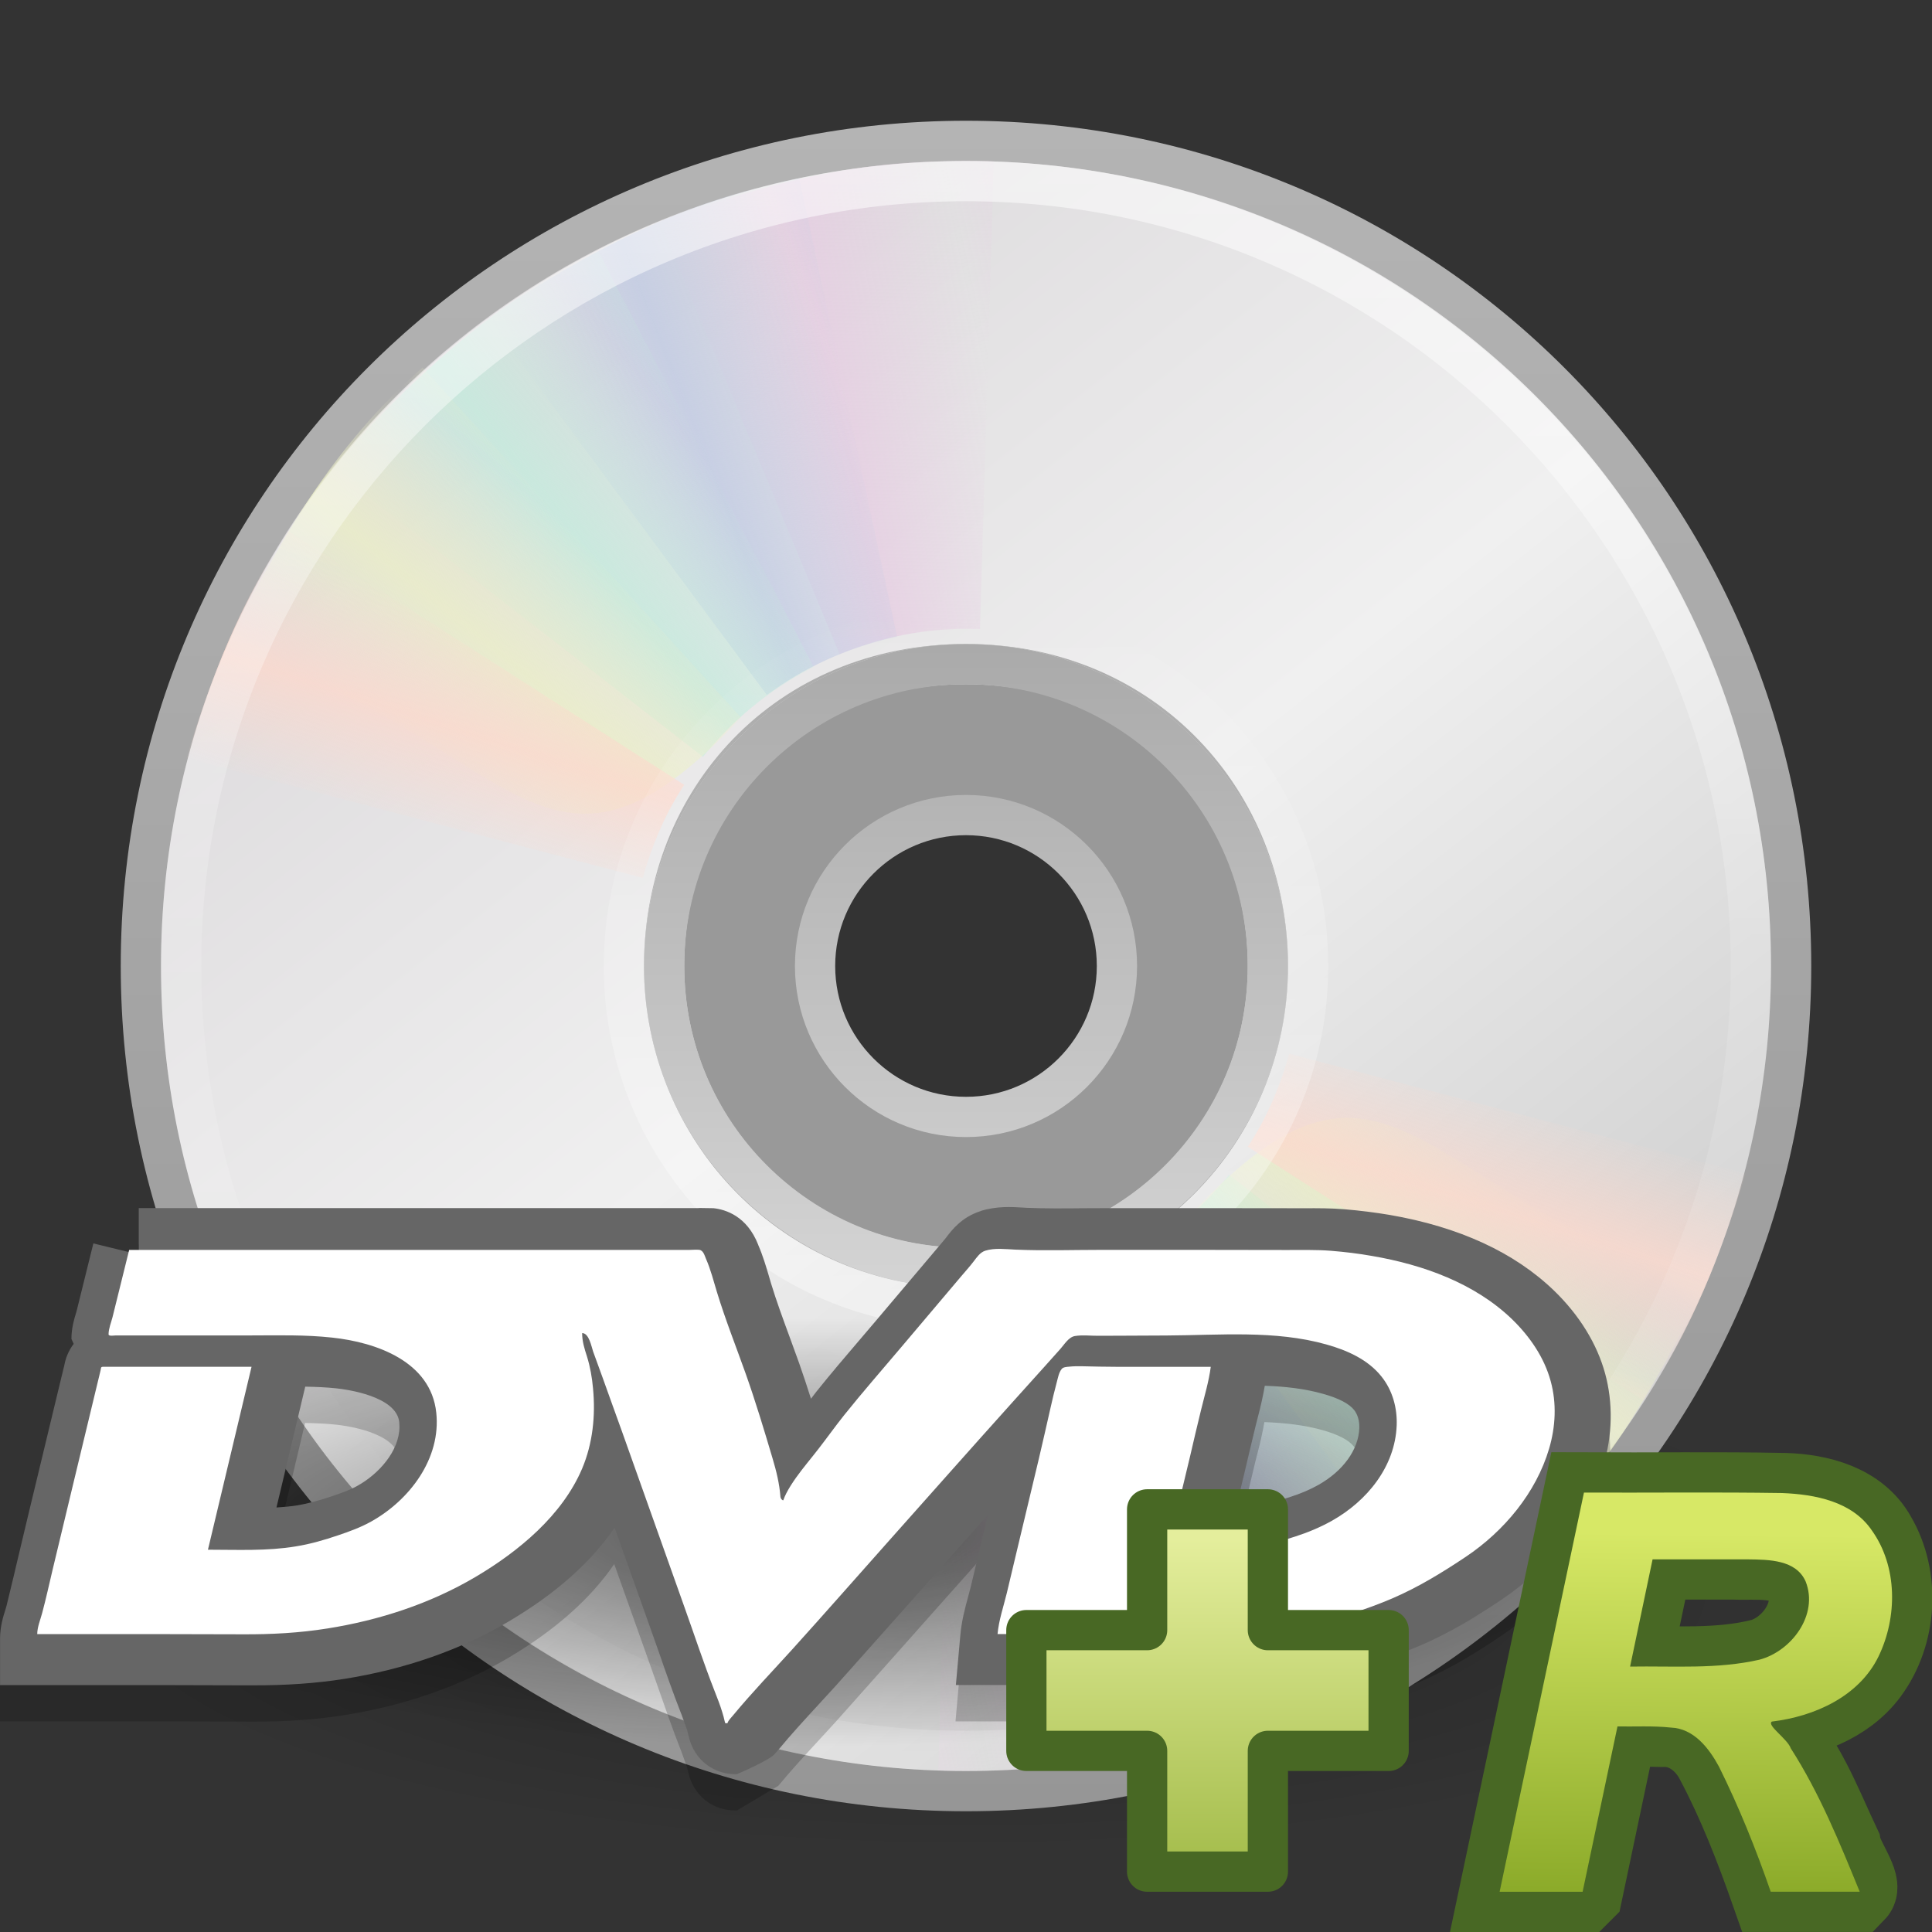 <?xml version="1.0" encoding="UTF-8" standalone="no"?>
<!-- Created with Inkscape (http://www.inkscape.org/) -->

<svg
   xmlns:dc="http://purl.org/dc/elements/1.1/"
   xmlns:cc="http://creativecommons.org/ns#"
   xmlns:rdf="http://www.w3.org/1999/02/22-rdf-syntax-ns#"
   xmlns:svg="http://www.w3.org/2000/svg"
   xmlns="http://www.w3.org/2000/svg"
   xmlns:xlink="http://www.w3.org/1999/xlink"
   xmlns:sodipodi="http://sodipodi.sourceforge.net/DTD/sodipodi-0.dtd"
   xmlns:inkscape="http://www.inkscape.org/namespaces/inkscape"
   width="48px"
   height="48px"
   id="svg4033"
   version="1.1"
   inkscape:version="0.48.3.1 r9886"
   sodipodi:docname="gnome-dev-disc-dvdr-plus2.svg">
  <rect width="100%" height="100%" fill="#333333" stroke="none"/>
  <defs
     id="defs4035">
    <linearGradient
       inkscape:collect="always"
       xlink:href="#linearGradient6036"
       id="linearGradient2462"
       gradientUnits="userSpaceOnUse"
       gradientTransform="matrix(0.429,0,0,-0.429,13.547,34.734)"
       x1="18.776"
       y1="4.038"
       x2="18.203"
       y2="45.962" />
    <linearGradient
       id="linearGradient6036">
      <stop
         id="stop6038"
         style="stop-color:#ffffff;stop-opacity:1"
         offset="0" />
      <stop
         id="stop6040"
         style="stop-color:#ffffff;stop-opacity:0"
         offset="1" />
    </linearGradient>
    <linearGradient
       inkscape:collect="always"
       xlink:href="#linearGradient4011"
       id="linearGradient3903"
       gradientUnits="userSpaceOnUse"
       gradientTransform="matrix(1.054,0,0,1.054,-51.611,-2.728)"
       x1="71.204"
       y1="6.238"
       x2="71.204"
       y2="44.341" />
    <linearGradient
       id="linearGradient4011">
      <stop
         id="stop4013"
         style="stop-color:#ffffff;stop-opacity:1;"
         offset="0" />
      <stop
         offset="0.508"
         style="stop-color:#ffffff;stop-opacity:0.235;"
         id="stop4015" />
      <stop
         id="stop4017"
         style="stop-color:#ffffff;stop-opacity:0.157;"
         offset="0.835" />
      <stop
         id="stop4019"
         style="stop-color:#ffffff;stop-opacity:0.392;"
         offset="1" />
    </linearGradient>
    <linearGradient
       x1="20.58"
       y1="10.775"
       x2="24.274"
       y2="9.862"
       id="linearGradient3311"
       xlink:href="#linearGradient3487"
       gradientUnits="userSpaceOnUse"
       spreadMethod="reflect" />
    <linearGradient
       id="linearGradient3487">
      <stop
         id="stop3489"
         style="stop-color:#e6cde2;stop-opacity:1"
         offset="0" />
      <stop
         id="stop3491"
         style="stop-color:#e6cde2;stop-opacity:0"
         offset="1" />
    </linearGradient>
    <linearGradient
       x1="17.495"
       y1="11.2"
       x2="21.047"
       y2="9.796"
       id="linearGradient3313"
       xlink:href="#linearGradient3495"
       gradientUnits="userSpaceOnUse"
       spreadMethod="reflect" />
    <linearGradient
       id="linearGradient3495">
      <stop
         id="stop3497"
         style="stop-color:#c1cbe4;stop-opacity:1"
         offset="0" />
      <stop
         id="stop3499"
         style="stop-color:#c1cbe4;stop-opacity:0"
         offset="1" />
    </linearGradient>
    <linearGradient
       x1="14.085"
       y1="13.046"
       x2="16.994"
       y2="10.732"
       id="linearGradient3315"
       xlink:href="#linearGradient3503"
       gradientUnits="userSpaceOnUse"
       spreadMethod="reflect" />
    <linearGradient
       id="linearGradient3503">
      <stop
         id="stop3505"
         style="stop-color:#c4ebdd;stop-opacity:1"
         offset="0" />
      <stop
         id="stop3507"
         style="stop-color:#c4ebdd;stop-opacity:0"
         offset="1" />
    </linearGradient>
    <linearGradient
       x1="12.372"
       y1="16.188"
       x2="14.609"
       y2="13.462"
       id="linearGradient3317"
       xlink:href="#linearGradient3511"
       gradientUnits="userSpaceOnUse"
       spreadMethod="reflect" />
    <linearGradient
       id="linearGradient3511">
      <stop
         id="stop3513"
         style="stop-color:#ebeec7;stop-opacity:1"
         offset="0" />
      <stop
         id="stop3515"
         style="stop-color:#ebeec7;stop-opacity:0"
         offset="1" />
    </linearGradient>
    <linearGradient
       x1="10.609"
       y1="17.886"
       x2="9.73"
       y2="20.613"
       id="linearGradient3319"
       xlink:href="#linearGradient3519"
       gradientUnits="userSpaceOnUse"
       spreadMethod="reflect" />
    <linearGradient
       id="linearGradient3519">
      <stop
         id="stop3521"
         style="stop-color:#fcd9cd;stop-opacity:1"
         offset="0" />
      <stop
         id="stop3523"
         style="stop-color:#fcd9cd;stop-opacity:0"
         offset="1" />
    </linearGradient>
    <linearGradient
       x1="20.58"
       y1="10.775"
       x2="24.274"
       y2="9.862"
       id="linearGradient3346"
       xlink:href="#linearGradient3487"
       gradientUnits="userSpaceOnUse"
       spreadMethod="reflect" />
    <linearGradient
       x1="17.495"
       y1="11.2"
       x2="21.047"
       y2="9.796"
       id="linearGradient3348"
       xlink:href="#linearGradient3495"
       gradientUnits="userSpaceOnUse"
       spreadMethod="reflect" />
    <linearGradient
       x1="14.085"
       y1="13.046"
       x2="16.994"
       y2="10.732"
       id="linearGradient3350"
       xlink:href="#linearGradient3503"
       gradientUnits="userSpaceOnUse"
       spreadMethod="reflect" />
    <linearGradient
       x1="12.372"
       y1="16.188"
       x2="14.609"
       y2="13.462"
       id="linearGradient3352"
       xlink:href="#linearGradient3511"
       gradientUnits="userSpaceOnUse"
       spreadMethod="reflect" />
    <linearGradient
       x1="10.609"
       y1="17.886"
       x2="9.73"
       y2="20.613"
       id="linearGradient3354"
       xlink:href="#linearGradient3519"
       gradientUnits="userSpaceOnUse"
       spreadMethod="reflect" />
    <linearGradient
       inkscape:collect="always"
       xlink:href="#linearGradient3428"
       id="linearGradient2465"
       gradientUnits="userSpaceOnUse"
       gradientTransform="matrix(0.938,0,0,0.938,1.5,1.5)"
       x1="21.448"
       y1="15.5"
       x2="21.448"
       y2="32.509" />
    <linearGradient
       id="linearGradient3428">
      <stop
         id="stop3430"
         style="stop-color:#aaaaaa;stop-opacity:1"
         offset="0" />
      <stop
         id="stop3432"
         style="stop-color:#d4d4d4;stop-opacity:1"
         offset="1" />
    </linearGradient>
    <linearGradient
       inkscape:collect="always"
       xlink:href="#linearGradient3263"
       id="linearGradient2470"
       gradientUnits="userSpaceOnUse"
       gradientTransform="matrix(0,1.171,-1.171,0,51.06,-4.115)"
       x1="12.274"
       y1="32.416"
       x2="35.391"
       y2="14.203" />
    <linearGradient
       x1="12.274"
       y1="32.416"
       x2="35.391"
       y2="14.203"
       id="linearGradient3263"
       gradientUnits="userSpaceOnUse">
      <stop
         id="stop3265"
         style="stop-color:#dedcde;stop-opacity:1;"
         offset="0" />
      <stop
         id="stop3267"
         style="stop-color:#f0f0f0;stop-opacity:1;"
         offset="0.5" />
      <stop
         id="stop3269"
         style="stop-color:#d2d2d2;stop-opacity:1"
         offset="1" />
    </linearGradient>
    <linearGradient
       inkscape:collect="always"
       xlink:href="#linearGradient3772"
       id="linearGradient2472"
       gradientUnits="userSpaceOnUse"
       gradientTransform="translate(50.265,0)"
       x1="-21.916"
       y1="3"
       x2="-21.916"
       y2="45.033" />
    <linearGradient
       id="linearGradient3772">
      <stop
         id="stop3774"
         style="stop-color:#b4b4b4;stop-opacity:1;"
         offset="0" />
      <stop
         id="stop3776"
         style="stop-color:#969696;stop-opacity:1;"
         offset="1" />
    </linearGradient>
    <linearGradient
       id="linearGradient23419">
      <stop
         id="stop23421"
         style="stop-color:#000000;stop-opacity:1"
         offset="0" />
      <stop
         id="stop23423"
         style="stop-color:#000000;stop-opacity:0"
         offset="1" />
    </linearGradient>
    <radialGradient
       r="22.627"
       fy="41.636"
       fx="23.335"
       cy="41.636"
       cx="23.335"
       gradientTransform="matrix(0.972,0,0,0.287,1.312,27.541)"
       gradientUnits="userSpaceOnUse"
       id="radialGradient4023"
       xlink:href="#linearGradient23419"
       inkscape:collect="always" />
    <linearGradient
       inkscape:collect="always"
       xlink:href="#linearGradient2264"
       id="linearGradient3918"
       gradientUnits="userSpaceOnUse"
       gradientTransform="matrix(1.397,0,0,1.385,0.998,-33.44)"
       x1="29.502"
       y1="51.644"
       x2="29.436"
       y2="58.065" />
    <linearGradient
       id="linearGradient2264">
      <stop
         style="stop-color:#d7e866;stop-opacity:1"
         offset="0"
         id="stop2266" />
      <stop
         style="stop-color:#8cab2a;stop-opacity:1;"
         offset="1"
         id="stop2268" />
    </linearGradient>
    <linearGradient
       inkscape:collect="always"
       xlink:href="#linearGradient7495"
       id="linearGradient3921"
       gradientUnits="userSpaceOnUse"
       gradientTransform="matrix(1.397,0,0,1.385,0.998,-33.44)"
       x1="29.502"
       y1="51.644"
       x2="29.436"
       y2="58.065" />
    <linearGradient
       inkscape:collect="always"
       id="linearGradient7495">
      <stop
         style="stop-color:#e4ee9c;stop-opacity:1"
         offset="0"
         id="stop7497" />
      <stop
         style="stop-color:#a2bb49;stop-opacity:1"
         offset="1"
         id="stop7499" />
    </linearGradient>
    <linearGradient
       inkscape:collect="always"
       xlink:href="#linearGradient7495"
       id="linearGradient7559"
       gradientUnits="userSpaceOnUse"
       gradientTransform="matrix(0.488,0,0,0.484,18.768,30.897)"
       x1="24.104"
       y1="15.169"
       x2="24.104"
       y2="32.485" />
    <radialGradient
       inkscape:collect="always"
       xlink:href="#linearGradient23419-7"
       id="radialGradient3610"
       gradientUnits="userSpaceOnUse"
       gradientTransform="matrix(1,0,0,0.25,0,31.227)"
       cx="23.335"
       cy="41.636"
       fx="23.335"
       fy="41.636"
       r="22.627" />
    <linearGradient
       inkscape:collect="always"
       id="linearGradient23419-7">
      <stop
         style="stop-color:#000000;stop-opacity:1;"
         offset="0"
         id="stop23421-0" />
      <stop
         style="stop-color:#000000;stop-opacity:0;"
         offset="1"
         id="stop23423-4" />
    </linearGradient>
  </defs>
  <sodipodi:namedview
     id="base"
     pagecolor="#ffffff"
     bordercolor="#666666"
     borderopacity="1.0"
     inkscape:pageopacity="0.0"
     inkscape:pageshadow="2"
     inkscape:zoom="7"
     inkscape:cx="24"
     inkscape:cy="12.571429"
     inkscape:current-layer="layer1"
     showgrid="true"
     inkscape:grid-bbox="true"
     inkscape:document-units="px"
     inkscape:window-width="637"
     inkscape:window-height="446"
     inkscape:window-x="593"
     inkscape:window-y="235"
     inkscape:window-maximized="0" />
  <g
     id="layer1"
     inkscape:label="Layer 1"
     inkscape:groupmode="layer">
    <path
       inkscape:connector-curvature="0"
       style="opacity:0.3;fill:url(#radialGradient4023);fill-opacity:1;fill-rule:evenodd;stroke:none;stroke-width:2;marker:none;visibility:visible;display:inline;overflow:visible"
       id="path23417"
       d="m 46,39.5 c 0.001,3.59 -9.849,6.5 -22,6.5 -12.151,0 -22.001,-2.91 -22,-6.5 C 1.999,35.91 11.849,33 24,33 c 12.151,0 22.001,2.91 22,6.5 l 0,0 z" />
    <path
       inkscape:connector-curvature="0"
       style="fill:url(#linearGradient2470);fill-rule:nonzero;stroke:url(#linearGradient2472);stroke-width:1;stroke-miterlimit:4;stroke-opacity:1"
       id="path2781"
       d="M 44.5,24 C 44.5,12.637 35.363,3.5 24,3.5 12.637,3.5 3.5,12.637 3.5,24 3.5,35.363 12.637,44.5 24,44.5 35.363,44.5 44.5,35.363 44.5,24 z m -13,0 c 0,4.128 -3.289,7.5 -7.5,7.5 -4.293,0 -7.5,-3.455 -7.5,-7.5 0,-4.127 3.041,-7.5 7.5,-7.5 4.459,0 7.5,3.454 7.5,7.5 z" />
    <path
       inkscape:connector-curvature="0"
       style="opacity:0.5;fill:#ffffff;fill-opacity:1;fill-rule:nonzero;stroke:none;stroke-width:1;marker:none;visibility:visible;display:inline;overflow:visible;enable-background:accumulate"
       id="path2474"
       d="m 24,16 c -4.416,0 -8,3.584 -8,8 0,4.416 3.584,8 8,8 4.416,0 8,-3.584 8,-8 0,-4.416 -3.584,-8 -8,-8 z m 0,4 c 2.208,0 4,1.792 4,4 0,2.208 -1.792,4 -4,4 -2.208,0 -4,-1.792 -4,-4 0,-2.208 1.792,-4 4,-4 z" />
    <path
       inkscape:connector-curvature="0"
       style="fill:none;stroke:url(#linearGradient2465);stroke-width:1;stroke-linecap:butt;stroke-linejoin:round;stroke-miterlimit:4;stroke-opacity:1;stroke-dasharray:none;stroke-dashoffset:0;marker:none;visibility:visible;display:inline;overflow:visible;enable-background:accumulate"
       id="path3418"
       d="m 24,16.5 c -4.14,0 -7.5,3.36 -7.5,7.5 0,4.14 3.36,7.5 7.5,7.5 4.14,0 7.5,-3.36 7.5,-7.5 0,-4.14 -3.36,-7.5 -7.5,-7.5 z m 0,3.75 c 2.07,0 3.75,1.68 3.75,3.75 0,2.07 -1.68,3.75 -3.75,3.75 -2.07,0 -3.75,-1.68 -3.75,-3.75 0,-2.07 1.68,-3.75 3.75,-3.75 z" />
    <g
       id="g3527">
      <path
         inkscape:connector-curvature="0"
         style="opacity:0.8;fill:url(#linearGradient3346);fill-opacity:1;fill-rule:nonzero;stroke:none"
         id="path3296"
         transform="matrix(1,0.028,-0.028,1,0.692,-0.671)"
         d="M 15.857,5.731 20.625,16.344 C 21.66,15.885 22.795,15.625 24,15.625 c 0.032,0 0.062,-3.6e-4 0.094,0 L 24.108,4.005 c -2.942,-0.071 -5.543,0.657 -8.251,1.726 l 10e-7,0 z" />
      <path
         inkscape:connector-curvature="0"
         style="opacity:0.8;fill:url(#linearGradient3348);fill-opacity:1;fill-rule:nonzero;stroke:none"
         id="path3308"
         d="m 12.121,7.906 6.931,9.36 c 0.913,-0.67 1.966,-1.167 3.143,-1.425 0.031,-0.007 0.06,-0.014 0.092,-0.02 L 19.857,4.426 c -2.889,0.561 -5.32,1.856 -7.736,3.48 l 0,0 z" />
      <path
         inkscape:connector-curvature="0"
         style="opacity:0.8;fill:url(#linearGradient3350);fill-opacity:1;fill-rule:nonzero;stroke:none"
         id="path3310"
         d="m 8.252,11.647 9.214,7.156 c 0.709,-0.883 1.597,-1.636 2.667,-2.19 0.028,-0.015 0.055,-0.029 0.083,-0.043 L 14.866,6.251 C 12.221,7.541 10.166,9.452 8.252,11.647 z" />
      <path
         inkscape:connector-curvature="0"
         style="opacity:0.8;fill:url(#linearGradient3352);fill-opacity:1;fill-rule:nonzero;stroke:none"
         id="path3312"
         d="m 5.633,16.074 c 7.175,2.242 7.85,7.031 12.777,1.754 L 10.5,9.132 C 8.279,11.063 6.913,13.459 5.633,16.074 z" />
      <path
         inkscape:connector-curvature="0"
         style="opacity:0.8;fill:url(#linearGradient3354);fill-opacity:1;fill-rule:nonzero;stroke:none"
         id="path3314"
         d="M 7.155,13.193 C 5.972,14.945 5.248,16.83 4.63,18.837 L 15.969,21.812 C 16.184,21.049 16.487,20.298 16.938,19.594 16.955,19.567 16.982,19.527 17,19.5 L 7.155,13.193 z" />
    </g>
    <g
       id="g3297"
       transform="matrix(-1,0,0,-1,48,47.991)">
      <path
         inkscape:connector-curvature="0"
         style="opacity:0.8;fill:url(#linearGradient3311);fill-opacity:1;fill-rule:nonzero;stroke:none"
         id="path3299"
         transform="matrix(1,0.028,-0.028,1,0.692,-0.671)"
         d="M 15.857,5.731 20.625,16.344 C 21.66,15.885 22.795,15.625 24,15.625 c 0.032,0 0.062,-3.6e-4 0.094,0 L 24.108,4.005 c -2.942,-0.071 -5.543,0.657 -8.251,1.726 l 10e-7,0 z" />
      <path
         inkscape:connector-curvature="0"
         style="opacity:0.8;fill:url(#linearGradient3313);fill-opacity:1;fill-rule:nonzero;stroke:none"
         id="path3301"
         d="m 12.121,7.906 6.931,9.36 c 0.913,-0.67 1.966,-1.167 3.143,-1.425 0.031,-0.007 0.06,-0.014 0.092,-0.02 L 19.857,4.426 c -2.889,0.561 -5.32,1.856 -7.736,3.48 l 0,0 z" />
      <path
         inkscape:connector-curvature="0"
         style="opacity:0.8;fill:url(#linearGradient3315);fill-opacity:1;fill-rule:nonzero;stroke:none"
         id="path3303"
         d="m 8.252,11.647 9.214,7.156 c 0.709,-0.883 1.597,-1.636 2.667,-2.19 0.028,-0.015 0.055,-0.029 0.083,-0.043 L 14.866,6.251 C 12.221,7.541 10.166,9.452 8.252,11.647 z" />
      <path
         inkscape:connector-curvature="0"
         style="opacity:0.8;fill:url(#linearGradient3317);fill-opacity:1;fill-rule:nonzero;stroke:none"
         id="path3305"
         d="m 5.633,16.074 c 7.175,2.242 7.85,7.031 12.777,1.754 L 10.5,9.132 C 8.279,11.063 6.913,13.459 5.633,16.074 z" />
      <path
         inkscape:connector-curvature="0"
         style="opacity:0.8;fill:url(#linearGradient3319);fill-opacity:1;fill-rule:nonzero;stroke:none"
         id="path3307"
         d="M 7.155,13.193 C 5.972,14.945 5.248,16.83 4.63,18.837 L 15.969,21.812 C 16.184,21.049 16.487,20.298 16.938,19.594 16.955,19.567 16.982,19.527 17,19.5 L 7.155,13.193 z" />
    </g>
    <path
       inkscape:connector-curvature="0"
       style="opacity:0.55;color:#000000;fill:none;stroke:url(#linearGradient3903);stroke-width:1;stroke-linecap:round;stroke-linejoin:round;stroke-miterlimit:4;stroke-opacity:1;stroke-dasharray:none;stroke-dashoffset:0;marker:none;visibility:visible;display:inline;overflow:visible;enable-background:accumulate"
       id="path8655"
       d="M 43.5,23.999 C 43.5,34.769 34.769,43.5 24,43.5 13.231,43.5 4.5,34.769 4.5,23.999 4.5,13.23 13.231,4.5 24,4.5 34.769,4.5 43.5,13.23 43.5,23.999 l 0,0 z" />
    <path
       style="opacity:0.4;fill:none;stroke:url(#linearGradient2462);stroke-width:1;stroke-miterlimit:4;stroke-opacity:1"
       id="path3281"
       d="m 24,32.5 c -4.711,0 -8.5,-3.789 -8.5,-8.5 0,-4.711 3.789,-8.5 8.5,-8.5 4.711,0 8.5,3.789 8.5,8.5 0,4.711 -3.789,8.5 -8.5,8.5 l 0,0 0,0 0,0 z"
       inkscape:connector-curvature="0" />
    <g
       id="g2532"
       transform="matrix(0.87,0,0,0.882,-0.87,2.647)">
      <path
         transform="matrix(1,0,0,1.066,0.915,-4.218)"
         inkscape:r_cy="true"
         inkscape:r_cx="true"
         d="m 45.962,41.636 c 0,3.124 -10.131,5.657 -22.627,5.657 -12.497,0 -22.627,-2.533 -22.627,-5.657 0,-3.124 10.131,-5.657 22.627,-5.657 12.497,0 22.627,2.533 22.627,5.657 z"
         sodipodi:ry="5.6568542"
         sodipodi:rx="22.627417"
         sodipodi:cy="41.63604"
         sodipodi:cx="23.334524"
         id="path23417-0"
         style="opacity:0.55;fill:url(#radialGradient3610);fill-opacity:1;fill-rule:evenodd;stroke:none;stroke-width:2;marker:none;visibility:visible;display:inline;overflow:visible"
         sodipodi:type="arc" />
      <g
         transform="matrix(1.48,0,0,1.452,-21.079,22.452)"
         id="g576"
         style="opacity:0.2">
        <path
           inkscape:connector-curvature="0"
           id="path577"
           d="M 45.882,9.821 C 45.725,9.243 45.384,8.687 44.897,8.213 44.131,7.47 43.066,6.975 41.725,6.742 41.448,6.695 41.152,6.657 40.846,6.633 40.584,6.612 40.336,6.613 40.096,6.613 l -0.193,0 -1.777,-0.002 -1.776,0 -0.519,0.003 C 35.447,6.618 35.084,6.622 34.725,6.607 L 34.64,6.603 C 34.431,6.59 34.144,6.573 33.836,6.669 L 33.834,6.67 c -0.368,0.115 -0.563,0.376 -0.657,0.501 0,0 -0.014,0.018 -0.014,0.019 L 33.02,7.362 32.946,7.45 31.8,8.813 31.485,9.185 c -0.269,0.316 -0.546,0.643 -0.813,0.979 0,0 -0.061,0.079 -0.112,0.147 C 30.487,10.081 30.413,9.85 30.331,9.62 L 30.148,9.113 C 30.017,8.754 29.893,8.415 29.789,8.073 L 29.748,7.931 C 29.694,7.748 29.634,7.54 29.542,7.328 l 0.004,0.008 -0.004,-0.01 C 29.324,6.764 28.908,6.64 28.679,6.616 l -0.267,-0.005 -0.03,0.002 c -0.002,0 -10.791,0 -10.791,0 0,0 0,0.392 0,0.811 -0.06,0 -0.121,0 -0.181,0 l 0,-0.002 C 17.407,7.437 17.403,7.452 17.399,7.467 17.035,7.377 16.716,7.299 16.716,7.299 L 16.395,8.602 16.38,8.653 c -0.035,0.115 -0.087,0.288 -0.087,0.497 0,0 0.032,0.073 0.043,0.097 -0.095,0.126 -0.161,0.277 -0.186,0.448 l 0.011,-0.056 -0.092,0.381 -0.624,2.607 -0.208,0.879 -0.063,0.269 -0.134,0.554 -0.022,0.071 c -0.041,0.132 -0.103,0.332 -0.103,0.565 l 0,0.9 3.114,0 1.515,0.004 0.235,10e-4 c 0.657,0.002 1.238,-0.039 1.776,-0.125 1.179,-0.188 2.247,-0.564 3.177,-1.116 0.899,-0.535 1.581,-1.144 2.038,-1.816 0.013,0.033 0.68,1.921 0.68,1.921 l 0.172,0.489 c 0.134,0.388 0.273,0.789 0.427,1.185 l 0.009,0.021 0.111,0.309 0.028,0.111 c 0.1,0.461 0.482,0.76 0.944,0.743 l 0.796,-0.478 c 0.241,-0.294 0.499,-0.576 0.772,-0.874 0,0 0.342,-0.376 0.343,-0.376 l 1.231,-1.39 0.65,-0.736 0.741,-0.837 c 0,0 0.122,-0.139 0.298,-0.336 -0.064,0.274 -0.126,0.535 -0.126,0.535 l -0.205,0.863 -0.054,0.206 c -0.057,0.21 -0.12,0.448 -0.145,0.716 l -0.087,0.98 3.647,0 0.448,0.002 c 1.021,0.005 2.078,0.011 3.144,-0.22 0.591,-0.127 1.168,-0.311 1.714,-0.546 0.606,-0.261 1.134,-0.595 1.569,-0.89 0.956,-0.642 1.673,-1.586 1.967,-2.59 0.18,-0.607 0.192,-1.231 0.038,-1.8 m -24.068,2.178 c -0.131,0.074 -0.287,0.133 -0.48,0.198 -0.268,0.091 -0.483,0.148 -0.679,0.181 -0.13,0.021 -0.266,0.033 -0.405,0.042 0.073,-0.307 0.156,-0.657 0.156,-0.657 0,0 0.361,-1.527 0.399,-1.687 0.205,0.004 0.407,0.012 0.603,0.033 0.192,0.021 1.156,0.15 1.21,0.655 0.003,0.03 0.004,0.059 0.004,0.088 0.001,0.477 -0.407,0.922 -0.808,1.147 m 17.325,0.383 c -0.122,0.018 -0.249,0.026 -0.375,0.033 0.023,-0.099 0.046,-0.198 0.07,-0.295 l 0.095,-0.399 0.071,-0.304 0.139,-0.585 0.048,-0.189 c 0.046,-0.176 0.092,-0.376 0.128,-0.584 0.394,0.015 0.771,0.056 1.123,0.156 0.301,0.085 0.503,0.191 0.601,0.314 0.064,0.083 0.099,0.197 0.099,0.325 0,0.01 0,0.02 0,0.03 -0.017,0.418 -0.313,0.829 -0.791,1.1 -0.157,0.089 -0.338,0.167 -0.536,0.231 -0.262,0.085 -0.488,0.141 -0.672,0.167 m -9.957,5.211 c -0.015,0.001 -0.027,-0.001 -0.041,0 l -0.009,0.002 0.05,-0.002 z" />
      </g>
      <path
         inkscape:connector-curvature="0"
         id="path584"
         style="fill:#666666;fill-opacity:1"
         d="m 29.007,31.113 c -0.545,0.167 -0.833,0.546 -0.973,0.727 0,0 -0.021,0.026 -0.021,0.028 l -0.212,0.25 -0.11,0.128 -1.696,1.979 -0.466,0.54 c -0.398,0.459 -0.808,0.934 -1.204,1.421 0,0 -0.09,0.115 -0.166,0.213 -0.108,-0.334 -0.218,-0.669 -0.339,-1.005 l -0.271,-0.736 c -0.194,-0.521 -0.377,-1.012 -0.531,-1.51 l -0.061,-0.206 c -0.08,-0.266 -0.169,-0.568 -0.305,-0.876 l 0.006,0.012 -0.006,-0.016 C 22.33,31.249 21.714,31.068 21.375,31.032 l -0.395,-0.006 -0.044,0.003 c -0.003,0 -15.974,0 -15.974,0 0,0 0,0.653 0,1.307 C 4.313,32.181 3.666,32.024 3.666,32.024 l -0.475,1.892 -0.022,0.075 c -0.052,0.167 -0.129,0.42 -0.129,0.722 0,0 0.047,0.106 0.064,0.141 -0.141,0.183 -0.238,0.402 -0.275,0.65 l 0.016,-0.081 -0.136,0.553 -0.924,3.785 -0.308,1.276 -0.093,0.391 -0.198,0.806 -0.031,0.105 C 1.093,42.53 1.001,42.819 1.001,43.159 l 0,1.307 4.61,0 2.243,0.006 0.348,0 c 0.973,0.004 1.833,-0.057 2.629,-0.181 1.745,-0.273 3.326,-0.82 4.703,-1.622 1.331,-0.775 2.34,-1.66 3.017,-2.637 0.019,0.046 1.007,2.789 1.007,2.789 l 0.255,0.71 c 0.198,0.565 0.404,1.147 0.632,1.722 l 0.013,0.03 0.164,0.447 0.041,0.161 c 0.151,0.69 0.749,1.134 1.458,1.08 l -0.074,0.002 c 0,0 1.001,-0.414 1.104,-0.6 l 0.087,-0.096 c 0.357,-0.427 0.739,-0.836 1.143,-1.269 0,0 0.506,-0.547 0.508,-0.547 l 1.822,-2.018 0.962,-1.069 1.097,-1.215 c 0,0 0.181,-0.2 0.441,-0.488 -0.095,0.398 -0.187,0.775 -0.187,0.775 l -0.303,1.255 -0.08,0.298 c -0.084,0.305 -0.178,0.652 -0.215,1.04 l -0.129,1.424 5.399,0 0.663,0.003 c 1.511,0.007 3.076,0.015 4.654,-0.319 0.875,-0.184 1.729,-0.453 2.537,-0.793 0.897,-0.378 1.679,-0.864 2.323,-1.291 1.415,-0.934 2.477,-2.303 2.912,-3.761 0.265,-0.881 0.281,-1.786 0.053,-2.612 -0.232,-0.839 -0.737,-1.647 -1.458,-2.335 -1.134,-1.079 -2.711,-1.796 -4.696,-2.134 -0.41,-0.068 -0.848,-0.123 -1.301,-0.16 -0.388,-0.03 -0.755,-0.029 -1.11,-0.028 l -0.286,0 -2.631,-0.003 -2.628,0 -0.768,0.003 c -0.568,0.006 -1.106,0.01 -1.637,-0.012 l -0.126,-0.007 c -0.309,-0.019 -0.734,-0.044 -1.19,0.096 l 0,0 -0.003,0.003 M 5.965,36.936 c 0,0 0.452,0 0.802,0 -0.11,0.454 -0.856,3.547 -0.856,3.547 0,0 -0.244,1.029 -0.323,1.368 -0.024,0 -0.814,0 -1.568,0 0.025,-0.102 0.05,-0.206 0.05,-0.206 l 0.309,-1.275 c 0,0 0.608,-2.499 0.836,-3.434 0.361,0 0.748,0 0.748,0 l 0,0 m 3.163,1.572 c 0,0 0.534,-2.217 0.591,-2.449 0.303,0.006 0.602,0.017 0.893,0.048 0.284,0.03 1.711,0.218 1.791,0.951 0.004,0.042 0.006,0.086 0.006,0.128 0,0.693 -0.602,1.339 -1.196,1.664 -0.194,0.109 -0.425,0.193 -0.711,0.289 -0.397,0.132 -0.715,0.215 -1.005,0.263 -0.192,0.03 -0.394,0.048 -0.6,0.061 0.11,-0.446 0.231,-0.954 0.231,-0.954 l 0,0 m 6.499,-4.863 c 0,0 0.663,0 0.934,0 0,0.346 0,1.032 0,1.032 0,0.427 0.105,0.765 0.195,1.047 0.059,0.186 0.098,0.389 0.12,0.637 0.015,0.136 0.021,0.273 0.021,0.404 0,0.453 -0.077,0.861 -0.231,1.22 -0.367,0.855 -1.23,1.697 -2.497,2.435 -0.598,0.35 -1.258,0.633 -1.961,0.857 0.104,-0.048 0.206,-0.089 0.309,-0.145 1.59,-0.874 2.56,-2.39 2.56,-3.949 0,-0.134 -0.007,-0.269 -0.022,-0.404 -0.172,-1.571 -1.383,-2.704 -3.295,-3.135 1.79,0.002 3.868,0.002 3.868,0.002 m 9.461,5.866 0.369,-0.47 0.247,-0.308 0.309,-0.402 0.4,-0.515 c 0.37,-0.454 0.768,-0.913 1.15,-1.358 l 0.474,-0.55 1.696,-1.976 0.095,-0.109 c 0,0 0.081,-0.099 0.163,-0.196 0.016,0 0.216,0.013 0.216,0.013 0.339,0.015 0.678,0.019 1.014,0.019 -0.327,0.181 -0.533,0.434 -0.641,0.566 0,0 -0.031,0.036 -0.031,0.038 -0.007,0.009 -1.343,1.474 -1.343,1.474 l -2.437,2.693 -1.092,1.214 -0.97,1.074 -1.805,1.996 c 0,0 -0.293,0.314 -0.407,0.438 -0.056,-0.158 -0.114,-0.312 -0.169,-0.475 l -0.261,-0.726 -1.779,-4.932 -0.388,-1.063 c 0,0 -0.416,-1.14 -0.429,-1.176 -0.003,-0.009 -0.009,-0.029 -0.009,-0.029 -0.164,-0.569 -0.428,-0.903 -0.706,-1.102 0.789,0 1.328,0 1.631,0 0.002,0.01 0.08,0.263 0.08,0.263 0.175,0.568 0.38,1.117 0.579,1.648 l 0.261,0.707 c 0.272,0.755 0.511,1.543 0.742,2.309 0.08,0.264 0.155,0.546 0.178,0.817 0.055,0.735 0.674,1.311 1.409,1.311 l 0.902,-0.097 0.376,-0.82 c 0.037,-0.077 0.092,-0.163 0.176,-0.276 l -0.003,0 0.003,0 m 6.53,1.542 0.613,-2.534 0.24,-1.024 0.099,-0.436 c 0,0 0.013,-0.055 0.033,-0.132 0.229,0.003 0.533,0.006 0.533,0.006 0,0 0.545,0 1.033,0 -0.056,0.237 -0.114,0.476 -0.114,0.476 l -0.101,0.433 -0.141,0.575 c -0.166,0.682 -0.339,1.391 -0.487,2.102 0,0 -0.207,0.99 -0.278,1.331 -0.446,0 -0.83,0 -1.624,0 0.089,-0.372 0.194,-0.799 0.194,-0.799 l 0,0 m 4.79,-2.027 0.141,-0.581 0.105,-0.44 0.206,-0.849 0.071,-0.274 c 0.068,-0.256 0.136,-0.546 0.189,-0.848 0.583,0.02 1.141,0.081 1.662,0.227 0.446,0.122 0.745,0.276 0.89,0.456 0.095,0.121 0.147,0.285 0.147,0.472 0,0.013 0,0.028 0,0.042 -0.025,0.607 -0.463,1.204 -1.171,1.597 -0.232,0.129 -0.5,0.242 -0.793,0.335 -0.386,0.125 -0.719,0.208 -0.993,0.244 -0.181,0.026 -0.369,0.038 -0.555,0.048 0.033,-0.144 0.067,-0.289 0.102,-0.428 l 0,0 M 39.96,41.105 c 1.516,-0.842 2.459,-2.251 2.522,-3.768 0.002,-0.049 0.003,-0.097 0.003,-0.148 0,-0.772 -0.253,-1.51 -0.719,-2.091 -0.509,-0.633 -1.246,-1.076 -2.256,-1.356 -0.105,-0.029 -0.206,-0.046 -0.309,-0.07 0.36,0.03 0.706,0.071 1.03,0.126 1.443,0.245 2.551,0.727 3.289,1.433 0.382,0.363 0.64,0.758 0.746,1.146 0.043,0.158 0.065,0.328 0.065,0.504 0,0.224 -0.036,0.453 -0.104,0.688 -0.264,0.88 -0.934,1.728 -1.842,2.326 -0.542,0.359 -1.193,0.764 -1.887,1.057 -0.293,0.125 -0.6,0.234 -0.907,0.333 0.121,-0.06 0.252,-0.116 0.369,-0.18 l 0,0 z" />
      <path
         inkscape:connector-curvature="0"
         id="path585"
         style="fill:#ffffff"
         d="m 4.693,32.208 c 3.556,0 7.112,0 10.667,0 1.77,0 3.539,0 5.31,0 0.098,0 0.197,-0.013 0.296,-0.003 0.118,0.012 0.154,0.157 0.195,0.253 0.135,0.302 0.216,0.626 0.314,0.941 0.24,0.775 0.546,1.535 0.822,2.3 0.281,0.784 0.523,1.575 0.762,2.37 0.11,0.363 0.2,0.719 0.228,1.093 0.004,0.048 0.046,0.099 0.081,0.099 0.024,-0.068 0.053,-0.134 0.086,-0.197 0.08,-0.154 0.178,-0.301 0.278,-0.441 0.204,-0.282 0.432,-0.544 0.648,-0.82 0.243,-0.309 0.474,-0.629 0.721,-0.935 0.534,-0.658 1.097,-1.291 1.648,-1.935 0.565,-0.659 1.131,-1.318 1.696,-1.978 0.121,-0.142 0.249,-0.28 0.363,-0.428 0.09,-0.115 0.181,-0.251 0.329,-0.298 0.269,-0.083 0.585,-0.042 0.86,-0.03 0.819,0.035 1.643,0.007 2.463,0.007 0.876,0 1.751,0 2.628,0 0.876,0 1.753,0.002 2.628,0.004 0.431,0.002 0.863,-0.012 1.294,0.022 0.397,0.032 0.789,0.078 1.181,0.147 1.445,0.245 2.922,0.765 3.991,1.783 0.502,0.481 0.915,1.07 1.1,1.739 0.175,0.626 0.141,1.286 -0.044,1.904 -0.373,1.247 -1.289,2.326 -2.376,3.045 -0.677,0.446 -1.356,0.857 -2.105,1.175 -0.739,0.311 -1.507,0.55 -2.292,0.716 -1.657,0.351 -3.353,0.287 -5.036,0.287 -1.313,0 -2.626,0 -3.942,0 0.036,-0.391 0.17,-0.772 0.264,-1.153 0.099,-0.417 0.201,-0.835 0.302,-1.252 0.204,-0.845 0.409,-1.69 0.614,-2.535 0.115,-0.481 0.225,-0.963 0.336,-1.446 0.052,-0.231 0.108,-0.457 0.17,-0.687 0.034,-0.121 0.062,-0.298 0.148,-0.396 0.041,-0.051 0.142,-0.057 0.203,-0.062 0.133,-0.015 0.269,-0.015 0.403,-0.012 0.315,0.007 0.629,0.015 0.944,0.015 0.899,0 1.803,0 2.705,0 -0.055,0.414 -0.178,0.813 -0.278,1.217 -0.108,0.43 -0.209,0.865 -0.312,1.3 -0.213,0.877 -0.434,1.754 -0.62,2.638 0.808,0 1.615,0.029 2.414,-0.081 0.407,-0.057 0.833,-0.17 1.223,-0.298 0.36,-0.115 0.709,-0.26 1.036,-0.441 0.998,-0.555 1.799,-1.519 1.846,-2.682 0.019,-0.492 -0.117,-0.987 -0.432,-1.376 -0.386,-0.482 -0.984,-0.743 -1.574,-0.906 -1.47,-0.409 -3.055,-0.26 -4.567,-0.253 -0.438,0.002 -0.875,0.003 -1.315,0.006 -0.21,0 -0.42,0.002 -0.632,0.002 -0.215,0.002 -0.456,-0.028 -0.668,0.007 -0.181,0.029 -0.305,0.241 -0.417,0.364 -0.154,0.17 -0.306,0.337 -0.46,0.507 -0.296,0.325 -0.591,0.649 -0.888,0.973 -1.181,1.295 -2.351,2.6 -3.526,3.901 -0.927,1.027 -1.845,2.06 -2.78,3.08 -0.565,0.616 -1.153,1.218 -1.691,1.859 -0.052,0.062 -0.129,0.134 -0.158,0.212 -0.002,0.004 -0.002,0.006 -0.002,0.01 -0.059,0 -0.065,0.017 -0.078,-0.046 -0.021,-0.091 -0.044,-0.181 -0.074,-0.272 -0.059,-0.193 -0.135,-0.382 -0.21,-0.571 -0.314,-0.788 -0.583,-1.597 -0.872,-2.393 -0.592,-1.644 -1.186,-3.289 -1.778,-4.932 -0.184,-0.507 -0.372,-1.013 -0.554,-1.519 -0.092,-0.245 -0.181,-0.489 -0.271,-0.735 -0.047,-0.131 -0.115,-0.521 -0.314,-0.521 0,0.231 0.065,0.438 0.138,0.659 0.093,0.296 0.145,0.592 0.173,0.902 0.073,0.762 -0.006,1.543 -0.311,2.255 -0.568,1.321 -1.815,2.335 -3.044,3.052 -1.295,0.755 -2.75,1.221 -4.232,1.453 -0.802,0.126 -1.603,0.168 -2.413,0.164 -0.866,-0.002 -1.731,-0.006 -2.597,-0.006 -0.882,0 -1.76,0 -2.641,0 -0.212,0 -0.422,0 -0.634,0 0,-0.195 0.09,-0.405 0.141,-0.594 0.11,-0.405 0.201,-0.816 0.299,-1.224 0.412,-1.686 0.819,-3.373 1.233,-5.057 0.044,-0.186 0.09,-0.37 0.136,-0.555 0.016,-0.068 -0.001,-0.1 0.077,-0.1 0.055,0 0.105,0 0.158,0 0.107,0 0.212,0 0.317,0 0.425,0 0.848,0 1.272,0 0.829,0 1.658,0 2.487,0 -0.416,1.716 -0.83,3.437 -1.245,5.153 0.836,0 1.682,0.042 2.506,-0.093 0.414,-0.065 0.82,-0.181 1.215,-0.314 0.323,-0.107 0.638,-0.221 0.934,-0.383 1.104,-0.605 2.006,-1.78 1.865,-3.072 -0.155,-1.437 -1.705,-1.979 -2.973,-2.113 -0.767,-0.083 -1.541,-0.062 -2.311,-0.061 -0.881,0.003 -1.76,0 -2.641,0 -0.336,0 -0.672,0 -1.008,0 -0.071,0 -0.142,0 -0.212,0 -0.059,0 -0.213,0.03 -0.213,-0.032 0,-0.155 0.074,-0.333 0.113,-0.482 0.158,-0.632 0.317,-1.262 0.475,-1.893" />
    </g>
    <path
       inkscape:connector-curvature="0"
       sodipodi:nodetypes="ccccccccccccc"
       id="path5593"
       d="m 28.5,40.5 0,-3 3,0 0,3 3,0 0,3 -3,0 0,3 -3,0 0,-3 -3,0 0,-3 3,0 z"
       style="fill:url(#linearGradient7559);fill-opacity:1;fill-rule:evenodd;stroke:#486824;stroke-width:1;stroke-linecap:butt;stroke-linejoin:round;stroke-miterlimit:4;stroke-opacity:1;stroke-dasharray:none;display:inline" />
    <path
       inkscape:connector-curvature="0"
       style="font-size:13.913px;font-style:italic;font-variant:normal;font-weight:bold;font-stretch:normal;fill:url(#linearGradient3921);fill-opacity:1;stroke:#486824;stroke-width:2;stroke-linecap:butt;stroke-linejoin:miter;stroke-miterlimit:4;stroke-opacity:1;stroke-dasharray:none;font-family:Arial;-inkscape-font-specification:Arial Bold Italic"
       d="m 39.318,47 c -0.687,0 -1.374,0 -2.06,0 0.698,-3.306 1.396,-6.611 2.095,-9.917 1.661,0.008 3.322,-0.018 4.983,0.015 0.857,0.024 1.824,0.275 2.27,1.074 0.604,1.027 0.519,2.427 -0.189,3.385 -0.576,0.778 -1.56,1.115 -2.492,1.228 0.885,0.839 1.306,2.02 1.815,3.095 0.057,0.322 0.538,0.939 0.363,1.119 -0.703,0 -1.406,0 -2.11,0 -0.389,-1.108 -0.818,-2.211 -1.369,-3.25 -0.258,-0.502 -0.753,-0.881 -1.341,-0.849 -0.366,-0.013 -0.732,-0.004 -1.098,-0.007 -0.289,1.369 -0.578,2.737 -0.866,4.106 z m 1.18,-5.594 c 1.097,-0.021 2.217,0.08 3.289,-0.196 0.819,-0.247 1.486,-1.276 0.987,-2.066 -0.413,-0.507 -1.137,-0.375 -1.719,-0.403 -0.665,1e-6 -1.331,1e-6 -1.996,2e-6 -0.186,0.888 -0.373,1.777 -0.559,2.665 z"
       id="text6701" />
    <path
       inkscape:connector-curvature="0"
       style="font-size:13.913px;font-style:italic;font-variant:normal;font-weight:bold;font-stretch:normal;fill:url(#linearGradient3918);fill-opacity:1;stroke:none;font-family:Arial;-inkscape-font-specification:Arial Bold Italic"
       d="m 39.318,47 c -0.687,0 -1.374,0 -2.06,0 0.698,-3.306 1.396,-6.611 2.095,-9.917 1.639,0.006 3.279,-0.014 4.919,0.011 0.818,0.032 1.743,0.206 2.233,0.928 0.642,0.899 0.638,2.155 0.168,3.129 -0.483,0.997 -1.594,1.495 -2.652,1.621 -0.133,0.093 0.392,0.433 0.471,0.666 0.714,1.112 1.214,2.343 1.712,3.561 -0.737,0 -1.474,0 -2.211,0 -0.367,-1.059 -0.787,-2.104 -1.286,-3.108 -0.248,-0.458 -0.624,-0.948 -1.196,-0.97 -0.44,-0.047 -0.884,-0.021 -1.325,-0.028 -0.289,1.369 -0.578,2.737 -0.866,4.106 z m 1.18,-5.594 c 1.073,-0.018 2.164,0.07 3.217,-0.172 0.803,-0.215 1.47,-1.121 1.147,-1.94 -0.238,-0.546 -0.919,-0.545 -1.428,-0.552 -0.792,-0.002 -1.584,-2.34e-4 -2.376,-6.34e-4 -0.186,0.888 -0.373,1.777 -0.559,2.665 z"
       id="text6713" />
  </g>
</svg>
